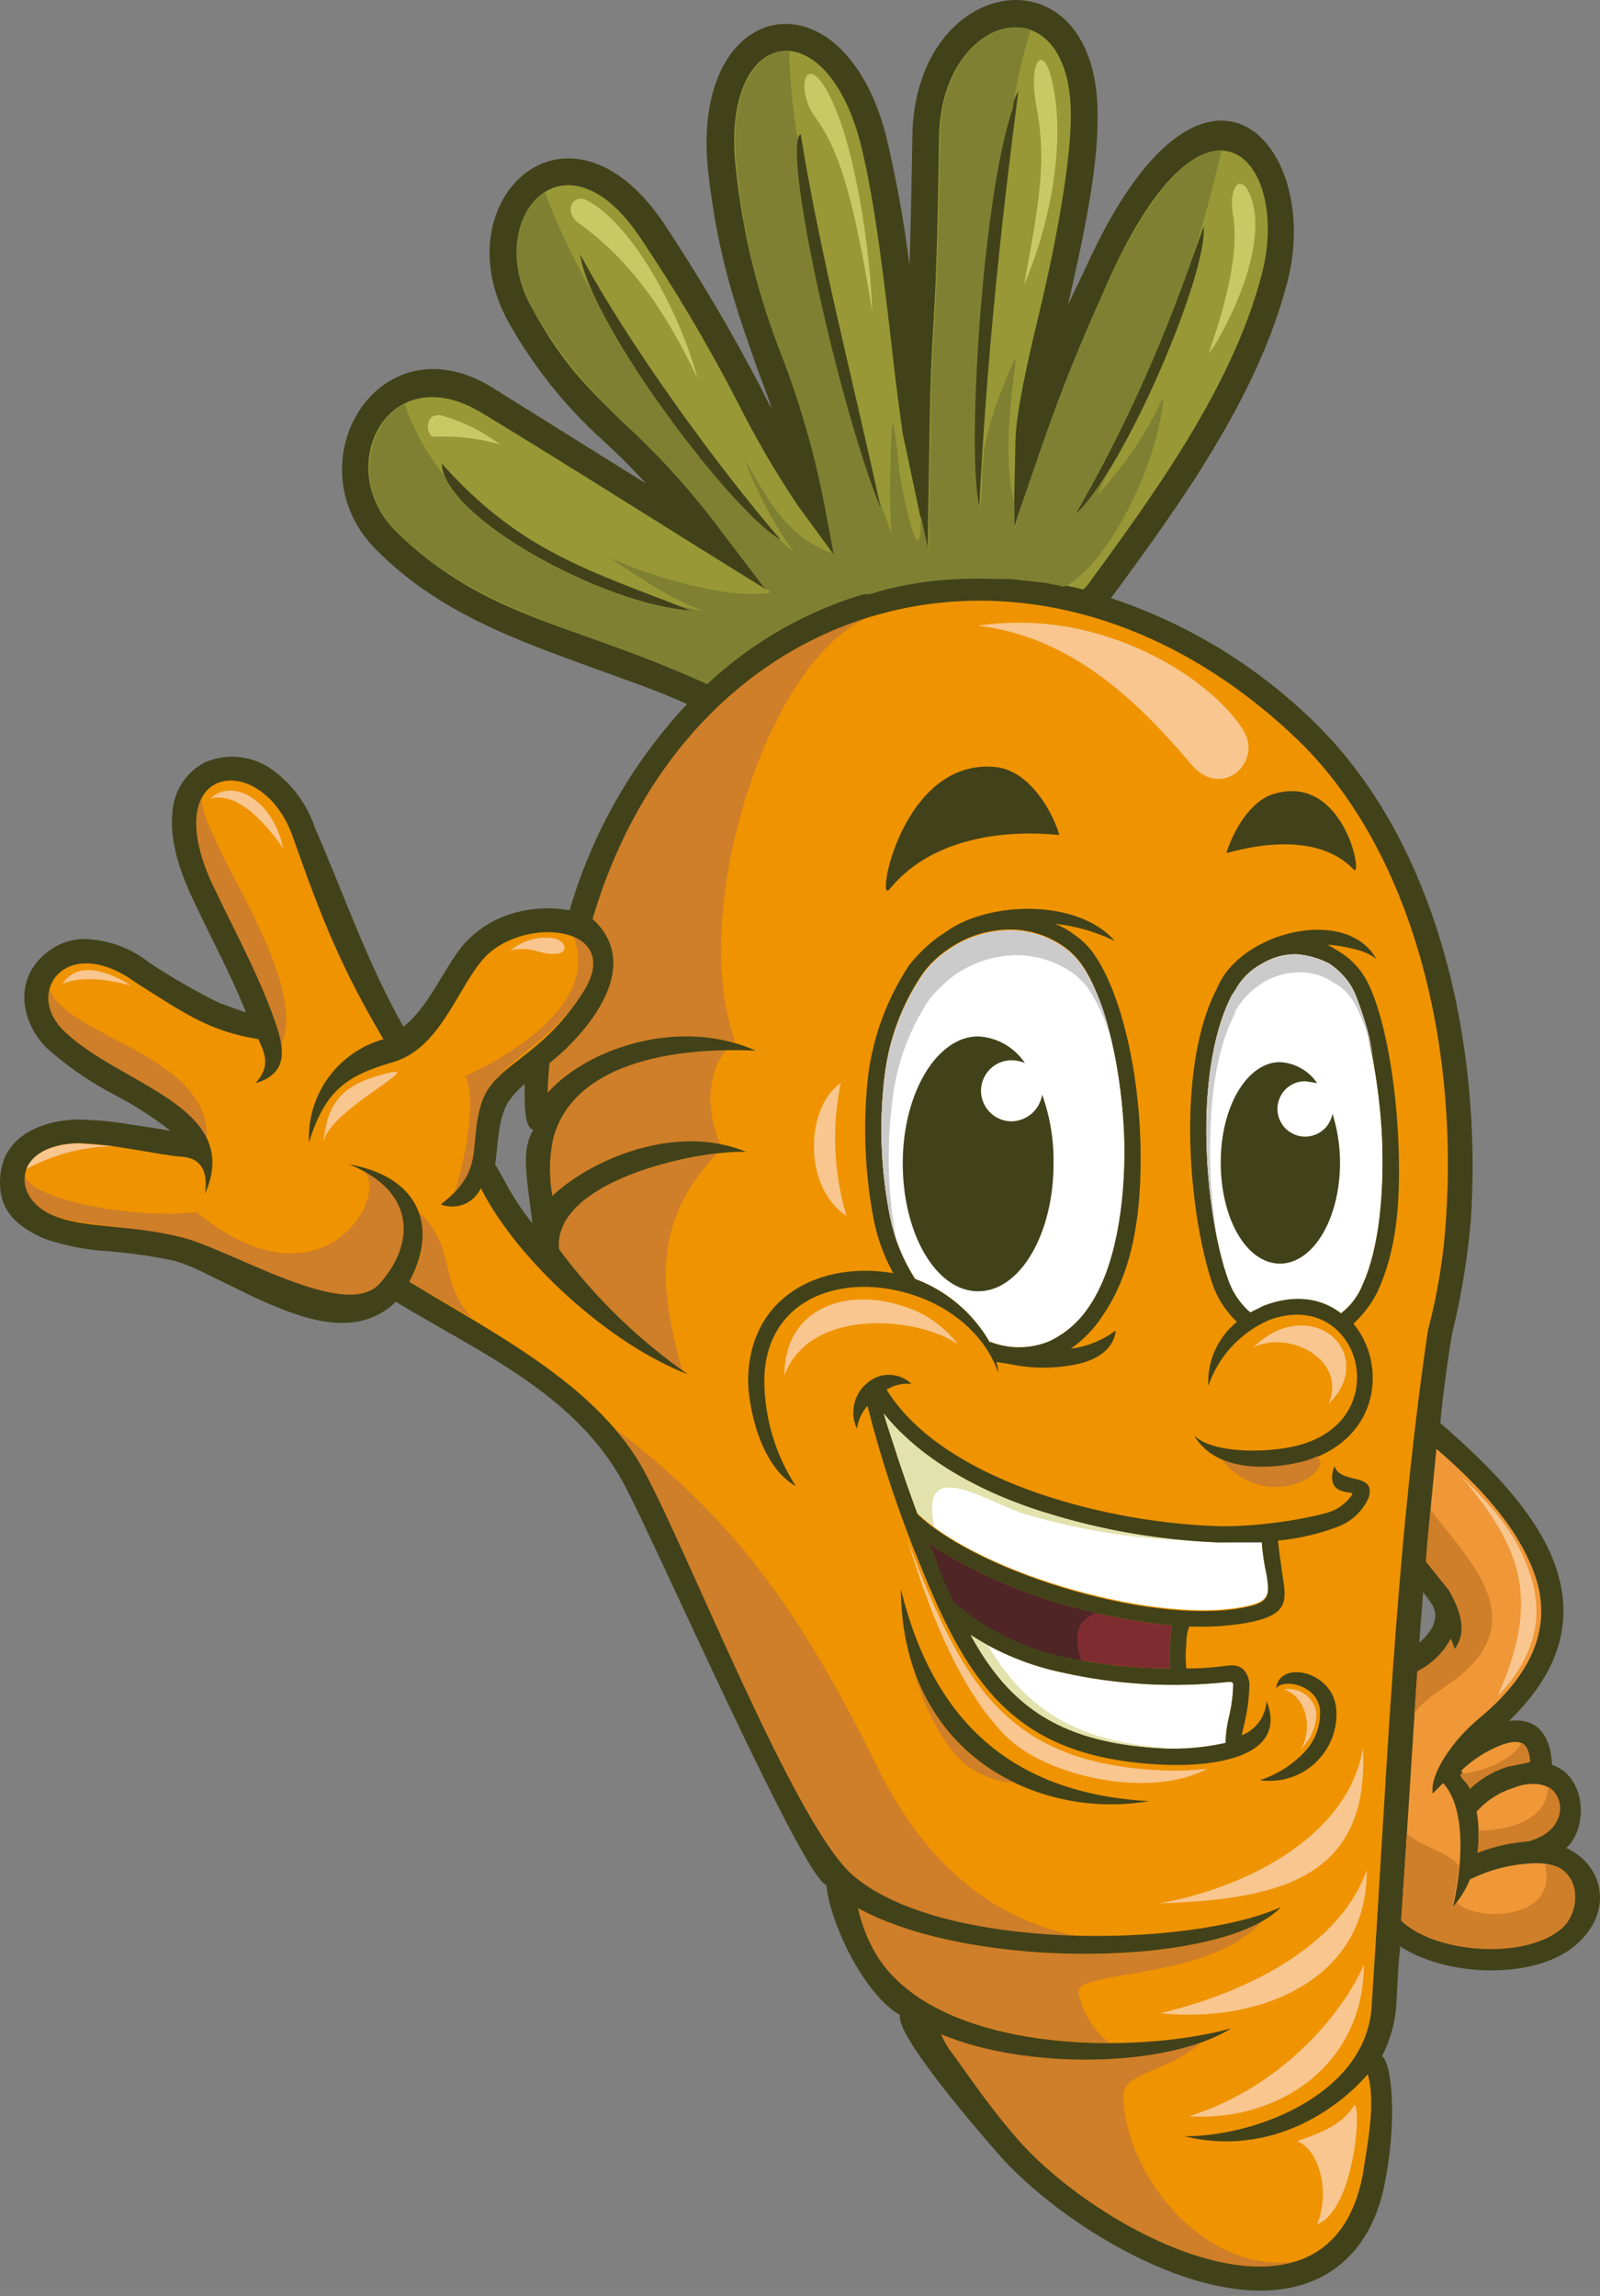 <svg width="23" height="33" viewBox="0 0 23 33" fill="none" xmlns="http://www.w3.org/2000/svg">
<rect x="0" y="0" width="23" height="33" fill="#808080" stroke="none"/>
<path fill-rule="evenodd" clip-rule="evenodd" d="M10.192 10.037C10.92 9.373 11.801 8.901 12.757 8.661C13.713 8.422 14.713 8.423 15.668 8.665L15.956 8.322C16.889 7.032 17.932 5.563 18.344 3.93C18.756 2.297 17.301 0.691 15.901 3.765C15.64 4.356 15.421 4.904 15.037 6.016L14.666 7.045L14.776 6.098C14.789 5.673 14.886 5.234 15.05 4.493C15.215 3.752 15.517 2.421 15.53 1.638C15.572 -0.379 13.431 -0.146 13.403 1.679C13.376 3.505 13.335 3.793 13.307 4.273C13.28 4.754 13.266 5.097 13.252 5.92L13.28 6.867L13.101 6.057C13.06 5.879 13.019 5.55 12.964 5.069C12.854 4.109 12.676 2.668 12.456 1.83C11.935 -0.105 10.206 0.389 10.412 2.393C10.52 3.334 10.751 4.257 11.098 5.138C11.317 5.728 11.551 6.14 11.702 6.922L11.784 7.375L11.509 6.963C11.199 6.559 10.919 6.132 10.672 5.687C10.242 4.849 9.76 4.038 9.231 3.258C8.133 1.638 6.789 3.148 7.502 4.438C7.843 5.039 8.273 5.586 8.779 6.057C9.282 6.497 9.738 6.989 10.137 7.526L10.686 8.171C9.327 7.32 8.326 6.62 6.953 5.797C5.581 4.973 4.607 6.716 5.512 7.608C6.418 8.5 7.392 8.939 8.477 9.323C8.984 9.502 9.684 9.804 10.192 10.037Z" fill="#989836"/>
<path fill-rule="evenodd" clip-rule="evenodd" d="M22.159 22.581C21.926 21.95 21.198 21.195 20.581 20.66C20.512 21.195 20.444 21.895 20.402 22.43C20.479 22.549 20.548 22.673 20.608 22.8C20.814 23.157 21.061 23.253 20.896 23.473C20.883 23.418 20.841 23.473 20.814 23.418C20.682 23.658 20.488 23.857 20.251 23.994C20.169 25.175 20.087 26.451 20.018 27.645C20.485 28.112 21.926 28.317 22.461 27.906C22.735 27.672 22.818 26.931 22.475 26.767C22.361 26.723 22.24 26.7 22.118 26.698C21.785 26.694 21.453 26.754 21.143 26.876C21.112 26.98 21.056 27.075 20.979 27.151C21.061 26.835 21.267 26.026 20.869 25.586C20.814 25.641 20.828 25.422 20.773 25.463C20.745 25.202 20.979 25.12 21.39 24.777C22.269 24.049 22.392 23.24 22.159 22.581Z" fill="#F09737"/>
<path fill-rule="evenodd" clip-rule="evenodd" d="M21.678 25.491C21.788 25.463 21.939 25.381 22.049 25.367C22.035 25.065 21.829 24.9 21.569 25.01C21.34 25.116 21.132 25.26 20.951 25.436L21.13 25.806C21.29 25.666 21.477 25.559 21.678 25.491Z" fill="#F09737"/>
<path fill-rule="evenodd" clip-rule="evenodd" d="M22.076 25.559C21.96 25.557 21.844 25.576 21.733 25.614C21.5 25.696 21.212 25.861 21.143 25.984C21.075 26.108 21.253 26.547 21.212 26.753C21.48 26.644 21.762 26.575 22.049 26.547C22.721 26.369 22.516 25.545 22.076 25.559Z" fill="#F09737"/>
<path fill-rule="evenodd" clip-rule="evenodd" d="M20.622 19.109C20.334 22.718 20.156 26.204 19.785 29.827C19.807 30.364 19.775 30.902 19.689 31.432C19.223 34.04 15.545 32.078 14.378 30.678C11.537 27.302 11.194 25.01 9.232 21.359C8.491 19.973 7.173 19.356 5.897 18.573C5.691 18.587 5.952 18.066 5.499 18.56C5.046 19.054 3.331 18.066 2.576 17.887C1.821 17.709 1.162 17.736 0.737 17.572C0.092 17.297 0.023 16.35 0.943 16.337C1.409 16.337 2.301 16.474 2.562 16.501C2.823 16.529 2.878 16.405 2.988 16.817C2.974 15.788 1.601 15.623 0.792 14.841C0.229 14.278 0.984 13.262 1.972 13.99C2.713 14.456 3.001 14.69 3.701 14.813C3.866 14.95 3.948 14.909 3.866 14.745C3.509 14.086 3.235 13.331 2.919 12.645C2.137 10.916 3.797 10.641 4.236 11.89C4.676 13.139 4.991 13.962 5.568 14.964C5.65 15.074 5.554 15.033 5.636 15.184C6.336 14.868 6.597 14.1 6.94 13.66C7.489 12.974 9.067 13.317 8.436 14.292C7.804 15.266 7.201 15.28 7.022 15.87C6.844 16.46 7.105 16.776 6.46 17.256C6.734 17.338 6.789 17.187 6.912 16.982C7.557 17.86 8.546 18.985 9.575 19.575C8.765 19.04 8.244 18.532 7.928 18.093C7.814 17.123 7.768 16.146 7.791 15.17C8.244 14.813 9.191 13.894 8.408 13.18C9.822 8.418 14.954 6.977 18.632 10.449C20.279 12 21.061 14.854 20.883 17.503C20.842 18.045 20.755 18.582 20.622 19.109Z" fill="#EF9300"/>
<path fill-rule="evenodd" clip-rule="evenodd" d="M12.95 22.841C13.417 24.749 14.556 25.778 16.518 25.888C14.913 26.162 12.964 25.215 12.95 22.841Z" fill="#42421A"/>
<path fill-rule="evenodd" clip-rule="evenodd" d="M12.086 15.568C11.955 16.201 11.983 16.857 12.168 17.476C11.537 17.064 11.578 15.911 12.086 15.568Z" fill="#F8C68E"/>
<path fill-rule="evenodd" clip-rule="evenodd" d="M12.786 12.782C13.623 11.753 15.229 12.014 15.229 12C15.105 11.602 14.776 11.081 14.323 11.026C12.964 10.875 12.58 13.029 12.786 12.782Z" fill="#42421A"/>
<path fill-rule="evenodd" clip-rule="evenodd" d="M18.166 18.765C18.632 18.587 19.016 18.669 19.277 18.875C19.419 18.765 19.528 18.618 19.593 18.45C19.826 17.928 19.895 17.146 19.867 16.391C19.84 15.636 19.648 14.566 19.428 14.182C19.348 14.05 19.241 13.938 19.112 13.852C18.964 13.774 18.8 13.727 18.632 13.715C18.458 13.714 18.287 13.761 18.138 13.852C17.975 13.94 17.842 14.074 17.754 14.237L17.699 14.319C17.466 14.772 17.356 15.431 17.342 16.089C17.328 16.968 17.466 17.873 17.671 18.422C17.734 18.592 17.838 18.743 17.973 18.862L18.166 18.765ZM19.456 19.026C19.936 19.603 19.84 20.659 18.797 20.989C18.399 21.112 17.52 21.222 17.164 20.632C17.466 20.92 18.344 20.879 18.728 20.755C20.073 20.344 19.524 18.505 18.248 18.971C18.043 19.059 17.86 19.189 17.708 19.352C17.557 19.515 17.442 19.708 17.369 19.918C17.361 19.743 17.394 19.569 17.465 19.409C17.537 19.25 17.645 19.109 17.781 18.999C17.638 18.864 17.526 18.701 17.452 18.518C17.246 17.956 17.095 17.009 17.109 16.103C17.122 15.403 17.232 14.703 17.493 14.209C17.822 13.386 19.359 13.015 19.785 13.784C19.712 13.727 19.628 13.685 19.538 13.66C19.39 13.617 19.238 13.59 19.085 13.578L19.222 13.66C19.394 13.758 19.537 13.9 19.634 14.072C19.867 14.484 20.059 15.417 20.101 16.391C20.142 17.366 20.059 17.983 19.812 18.546C19.724 18.727 19.603 18.89 19.456 19.026Z" fill="#42421A"/>
<path fill-rule="evenodd" clip-rule="evenodd" d="M14.35 19.727C14.144 19.15 13.622 18.752 13.046 18.588C12.058 18.299 11.001 18.684 10.987 19.836C10.988 20.377 11.145 20.906 11.44 21.36C10.919 21.072 10.754 20.193 10.754 19.836C10.768 18.629 11.797 18.121 12.84 18.299C12.701 18.047 12.604 17.773 12.552 17.49C12.426 16.811 12.403 16.117 12.483 15.431C12.559 14.872 12.76 14.337 13.073 13.867C13.193 13.717 13.331 13.583 13.485 13.469L13.608 13.386C14.226 12.947 15.502 12.92 16.024 13.524C15.752 13.392 15.459 13.309 15.159 13.277C15.258 13.313 15.35 13.364 15.434 13.428C15.554 13.507 15.656 13.609 15.736 13.729C16.106 14.265 16.367 15.349 16.394 16.433C16.422 17.517 16.257 18.327 15.845 18.917C15.727 19.101 15.573 19.26 15.393 19.384C15.627 19.355 15.849 19.265 16.038 19.123C16.01 19.411 15.736 19.562 15.434 19.617C15.125 19.675 14.807 19.671 14.5 19.603L14.322 19.576C14.339 19.624 14.348 19.675 14.35 19.727ZM13.155 18.382C13.607 18.55 13.985 18.87 14.226 19.288H14.24C14.514 19.393 14.819 19.388 15.091 19.274C15.319 19.163 15.514 18.992 15.653 18.78C16.024 18.231 16.175 17.325 16.161 16.419C16.147 15.514 15.9 14.347 15.543 13.853C15.475 13.758 15.392 13.674 15.296 13.606C15.06 13.439 14.776 13.352 14.487 13.359C14.176 13.366 13.875 13.467 13.622 13.647C13.484 13.74 13.363 13.856 13.265 13.99C12.966 14.428 12.778 14.932 12.716 15.459C12.636 16.117 12.66 16.784 12.785 17.435C12.845 17.772 12.971 18.093 13.155 18.382Z" fill="#42421A"/>
<path fill-rule="evenodd" clip-rule="evenodd" d="M19.455 12.494C18.838 11.849 17.63 12.274 17.63 12.261C17.726 11.945 17.973 11.506 18.316 11.41C19.332 11.108 19.606 12.659 19.455 12.494Z" fill="#42421A"/>
<path fill-rule="evenodd" clip-rule="evenodd" d="M16.162 16.433C16.135 15.403 15.901 14.36 15.544 13.866C15.476 13.771 15.393 13.687 15.297 13.619C15.061 13.452 14.777 13.365 14.488 13.372C14.177 13.38 13.876 13.48 13.623 13.66C13.485 13.753 13.364 13.869 13.266 14.004C12.967 14.441 12.779 14.945 12.717 15.472C12.637 16.13 12.661 16.797 12.786 17.448C12.848 17.78 12.974 18.097 13.157 18.381C13.608 18.55 13.986 18.87 14.227 19.287H14.241C14.515 19.393 14.82 19.388 15.092 19.273C15.32 19.162 15.515 18.992 15.654 18.779C16.025 18.244 16.176 17.338 16.162 16.433Z" fill="white"/>
<path fill-rule="evenodd" clip-rule="evenodd" d="M17.699 14.333C17.465 14.786 17.355 15.444 17.342 16.103C17.328 16.982 17.465 17.887 17.671 18.436C17.736 18.601 17.839 18.747 17.973 18.862L18.165 18.766C18.632 18.587 19.016 18.67 19.277 18.875C19.419 18.765 19.528 18.618 19.592 18.45C19.826 17.928 19.894 17.146 19.867 16.392C19.84 15.637 19.647 14.566 19.428 14.182C19.348 14.05 19.24 13.938 19.112 13.853C18.963 13.774 18.8 13.727 18.632 13.715C18.457 13.714 18.286 13.762 18.138 13.853C17.975 13.94 17.841 14.074 17.753 14.237L17.699 14.319V14.333Z" fill="white"/>
<path fill-rule="evenodd" clip-rule="evenodd" d="M17.506 22.169C16.716 22.137 15.932 22.008 15.173 21.785C14.171 21.497 13.252 21.003 12.703 20.316C12.813 20.673 12.978 21.195 13.184 21.744C13.636 22.183 14.515 22.595 15.448 22.855C16.381 23.116 17.328 23.226 17.959 23.075C18.261 23.006 18.247 22.883 18.206 22.622C18.172 22.468 18.149 22.312 18.138 22.155L17.506 22.169Z" fill="white"/>
<path fill-rule="evenodd" clip-rule="evenodd" d="M17.672 24.173C16.865 24.262 16.048 24.215 15.256 24.036C14.793 23.938 14.351 23.756 13.953 23.5C14.515 24.53 15.256 25.079 16.821 25.134C17.088 25.137 17.355 25.109 17.617 25.051C17.621 24.917 17.639 24.784 17.672 24.653C17.706 24.509 17.724 24.362 17.727 24.214C17.727 24.187 17.713 24.173 17.672 24.173Z" fill="white"/>
<path fill-rule="evenodd" clip-rule="evenodd" d="M15.311 23.816C15.806 23.928 16.313 23.984 16.821 23.981C16.807 23.858 16.807 23.733 16.821 23.61C16.822 23.527 16.831 23.445 16.848 23.363C16.351 23.316 15.86 23.224 15.38 23.089C14.659 22.895 13.974 22.589 13.349 22.183L13.445 22.403C13.521 22.613 13.608 22.819 13.705 23.02C14.162 23.421 14.716 23.695 15.311 23.816Z" fill="#7F2C30"/>
<path fill-rule="evenodd" clip-rule="evenodd" d="M14.061 14.896C14.195 14.903 14.326 14.941 14.443 15.008C14.56 15.075 14.659 15.168 14.734 15.28C14.673 15.253 14.608 15.239 14.541 15.239C14.425 15.239 14.313 15.285 14.231 15.367C14.149 15.45 14.102 15.561 14.102 15.678C14.102 15.794 14.149 15.906 14.231 15.988C14.313 16.071 14.425 16.117 14.541 16.117C14.648 16.115 14.751 16.075 14.831 16.005C14.912 15.935 14.964 15.838 14.981 15.733C15.094 16.049 15.15 16.384 15.145 16.721C15.145 17.736 14.665 18.56 14.061 18.56C13.457 18.56 12.977 17.736 12.977 16.721C12.977 15.705 13.471 14.896 14.061 14.896Z" fill="#42421A"/>
<path fill-rule="evenodd" clip-rule="evenodd" d="M18.399 15.266C18.505 15.271 18.609 15.301 18.702 15.354C18.795 15.406 18.874 15.48 18.934 15.568L18.769 15.541C18.693 15.539 18.618 15.559 18.553 15.599C18.488 15.639 18.436 15.697 18.403 15.765C18.37 15.834 18.357 15.91 18.366 15.986C18.375 16.061 18.406 16.133 18.454 16.192C18.503 16.25 18.567 16.294 18.639 16.317C18.712 16.341 18.789 16.343 18.863 16.323C18.936 16.304 19.003 16.264 19.055 16.208C19.106 16.152 19.14 16.082 19.154 16.007C19.226 16.233 19.262 16.47 19.263 16.707C19.263 17.517 18.879 18.162 18.399 18.162C17.918 18.162 17.548 17.517 17.548 16.707C17.548 15.897 17.932 15.266 18.399 15.266Z" fill="#42421A"/>
<path fill-rule="evenodd" clip-rule="evenodd" d="M7.942 17.187C8.422 16.735 9.41 16.268 10.357 16.446C10.178 16.076 10.124 15.472 10.439 15.088C9.355 15.115 8.23 15.403 7.955 16.35C7.895 16.626 7.89 16.91 7.942 17.187Z" fill="#CF7E29"/>
<path fill-rule="evenodd" clip-rule="evenodd" d="M7.873 15.705C8.408 15.101 9.533 14.717 10.535 14.978L10.562 14.951C9.904 13.153 10.988 9.543 12.456 8.885C10.686 9.447 9.19 10.93 8.518 13.208C9.3 13.921 8.353 14.923 7.9 15.28C7.886 15.431 7.873 15.568 7.873 15.705Z" fill="#CF7E29"/>
<path fill-rule="evenodd" clip-rule="evenodd" d="M10.302 16.584C9.396 16.68 7.955 17.133 8.037 17.956C8.535 18.624 9.132 19.212 9.807 19.699C9.492 18.546 9.355 17.586 10.302 16.584Z" fill="#CF7E29"/>
<path fill-rule="evenodd" clip-rule="evenodd" d="M12.621 25.421C11.468 23.061 10.48 21.785 8.861 20.55C9.014 20.745 9.151 20.951 9.273 21.167C9.931 22.402 11.427 26.217 12.251 26.945C13.074 27.672 14.199 27.782 15.462 27.823C14.172 27.562 13.252 26.684 12.621 25.421Z" fill="#CF7E29"/>
<path fill-rule="evenodd" clip-rule="evenodd" d="M15.489 28.084C14.336 28.07 13.129 27.864 12.332 27.425C12.386 27.667 12.479 27.899 12.607 28.111C13.197 29.045 14.624 29.36 15.942 29.36C15.718 29.18 15.562 28.928 15.503 28.647C15.42 28.304 17.369 28.482 18.138 27.617C17.589 27.933 16.573 28.098 15.489 28.084Z" fill="#CF7E29"/>
<path fill-rule="evenodd" clip-rule="evenodd" d="M16.272 29.566C15.339 29.662 14.268 29.552 13.527 29.237C13.576 29.351 13.641 29.457 13.72 29.552C13.98 29.923 14.296 30.362 14.57 30.678C15.421 31.693 17.411 32.887 18.633 32.503C17.246 32.695 16.148 31.172 16.148 30.115C16.148 29.786 16.821 29.772 17.274 29.347C16.95 29.461 16.614 29.535 16.272 29.566Z" fill="#CF7E29"/>
<path fill-rule="evenodd" clip-rule="evenodd" d="M0.352 16.872C0.311 17.091 0.462 17.352 0.777 17.476C1.093 17.599 1.903 17.627 2.589 17.778C3.275 17.929 4.867 19.219 5.512 18.519C5.699 18.318 5.832 18.072 5.896 17.805C5.951 17.229 5.663 16.954 5.237 16.845C5.594 17.188 4.634 18.903 2.822 17.421C2.026 17.531 0.393 17.256 0.352 16.872Z" fill="#CF7E29"/>
<path fill-rule="evenodd" clip-rule="evenodd" d="M2.904 11.465C2.781 11.698 2.781 12.11 3.042 12.686C3.302 13.262 3.755 14.072 3.989 14.786C4.002 14.854 4.03 14.937 4.043 15.019C4.318 14.415 3.742 13.331 3.302 12.494C3.069 12.027 2.877 11.643 2.904 11.465Z" fill="#CF7E29"/>
<path fill-rule="evenodd" clip-rule="evenodd" d="M0.71 14.223C0.69 14.331 0.698 14.442 0.734 14.546C0.771 14.649 0.833 14.741 0.916 14.813C1.506 15.403 2.658 15.719 2.974 16.364C3.015 15.17 0.984 14.909 0.71 14.223Z" fill="#CF7E29"/>
<path fill-rule="evenodd" clip-rule="evenodd" d="M6.02 17.421C6.071 17.588 6.085 17.764 6.061 17.937C6.038 18.11 5.977 18.276 5.883 18.423L6.789 18.944C6.281 18.409 6.583 17.956 6.02 17.421Z" fill="#CF7E29"/>
<path fill-rule="evenodd" clip-rule="evenodd" d="M6.693 15.459C6.871 15.925 6.638 16.803 6.528 17.174C6.994 16.845 6.72 16.502 6.912 15.884C7.104 15.266 7.845 15.088 8.381 14.264C8.655 13.839 8.518 13.578 8.243 13.455C8.71 14.608 6.706 15.459 6.693 15.459Z" fill="#CF7E29"/>
<path fill-rule="evenodd" clip-rule="evenodd" d="M8.518 13.208C9.931 8.446 14.927 7.114 18.605 10.586C20.251 12.137 20.965 14.868 20.787 17.517C20.753 18.059 20.666 18.597 20.526 19.122C20.046 22.402 19.936 25.573 19.716 28.852C19.634 30.074 18.097 30.705 17.026 30.705C18.275 31.007 19.236 30.307 19.661 29.813C19.785 30.225 19.648 30.856 19.593 31.24C19.112 33.848 15.736 32.078 14.57 30.678C14.295 30.362 13.98 29.923 13.719 29.552C13.64 29.457 13.576 29.351 13.527 29.237C14.721 29.745 16.766 29.731 17.699 29.154C16.299 29.539 13.486 29.511 12.607 28.111C12.479 27.899 12.386 27.667 12.333 27.425C14.007 28.345 17.603 28.262 18.412 27.412C17.095 28.002 13.513 28.056 12.251 26.945C11.427 26.218 9.931 22.402 9.273 21.167C8.614 19.932 7.173 19.205 5.883 18.423C6.281 17.695 6.089 16.927 5.018 16.735C6.006 17.133 5.951 17.901 5.457 18.45C4.963 18.999 3.33 17.956 2.589 17.778C1.848 17.599 1.203 17.654 0.778 17.476C0.133 17.215 0.201 16.446 1.121 16.433C1.587 16.433 2.342 16.611 2.603 16.625C2.864 16.639 3.001 16.803 2.946 17.16C3.509 15.898 1.711 15.595 0.915 14.813C0.338 14.251 0.97 13.4 1.958 14.127C2.699 14.594 3.001 14.813 3.714 14.937C3.824 15.17 3.879 15.335 3.673 15.568C4.154 15.431 4.071 15.06 3.989 14.786C3.756 14.072 3.358 13.359 3.042 12.686C2.26 10.957 3.769 10.779 4.209 12.027C4.648 13.276 4.922 13.935 5.512 14.937C5.193 15.026 4.913 15.222 4.718 15.491C4.524 15.76 4.426 16.087 4.442 16.419C4.675 15.664 4.991 15.458 5.65 15.266C6.308 15.074 6.555 14.264 6.912 13.825C7.447 13.139 9.012 13.276 8.38 14.264C7.749 15.252 7.09 15.28 6.912 15.884C6.734 16.488 6.981 16.817 6.336 17.311C6.443 17.353 6.563 17.352 6.67 17.309C6.777 17.265 6.864 17.183 6.912 17.078C7.447 18.134 8.778 19.328 9.89 19.754C9.179 19.259 8.554 18.651 8.037 17.956C7.941 16.982 9.986 16.529 10.727 16.556C9.698 16.131 8.477 16.68 7.941 17.188C7.89 16.91 7.895 16.626 7.955 16.35C8.257 15.28 9.671 15.047 10.864 15.101C9.794 14.621 8.463 15.047 7.873 15.705C7.873 15.568 7.886 15.431 7.9 15.28C8.353 14.923 9.3 13.921 8.518 13.208ZM10.165 9.832C10.826 9.213 11.626 8.761 12.498 8.514C13.501 8.233 14.561 8.219 15.572 8.473L15.627 8.418C16.56 7.142 17.712 5.577 18.138 3.944C18.563 2.311 17.356 0.911 15.956 3.985C15.695 4.576 15.366 5.289 14.982 6.401L14.57 7.608L14.597 6.332C14.611 5.907 14.762 5.234 14.94 4.493C15.119 3.752 15.38 2.49 15.393 1.721C15.434 -0.296 13.527 0.143 13.499 1.968C13.472 3.793 13.444 4.205 13.417 4.672C13.39 5.138 13.376 5.371 13.362 6.195L13.335 7.924L12.978 6.236C12.95 6.044 12.896 5.66 12.841 5.179C12.731 4.219 12.58 2.86 12.36 2.023C11.839 0.088 10.357 0.417 10.576 2.407C10.672 3.344 10.899 4.263 11.249 5.138C11.494 5.78 11.687 6.441 11.825 7.114L11.99 7.979L11.468 7.265C11.149 6.79 10.861 6.295 10.604 5.783C10.18 4.96 9.708 4.163 9.19 3.395C8.092 1.776 6.926 3.162 7.653 4.438C8.079 5.221 8.463 5.591 8.943 6.058C9.469 6.536 9.947 7.065 10.37 7.636L11.015 8.473C9.657 7.636 8.284 6.758 6.926 5.934C5.567 5.111 4.771 6.73 5.691 7.636C6.61 8.542 7.571 8.844 8.655 9.228C9.149 9.406 9.657 9.598 10.165 9.832ZM15.97 8.597C16.93 7.293 18.083 5.715 18.509 4.04C19.016 2.078 17.301 0.115 15.613 3.834L15.352 4.383C15.558 3.478 15.777 2.49 15.777 1.721C15.832 -0.79 13.143 -0.42 13.115 1.968C13.101 2.846 13.088 3.409 13.074 3.807C12.994 3.174 12.88 2.547 12.731 1.927C12.1 -0.461 9.918 -0.036 10.178 2.448C10.316 3.711 10.604 4.493 10.878 5.275C10.947 5.468 11.029 5.673 11.098 5.879C11.042 5.786 10.992 5.69 10.947 5.591C10.515 4.761 10.038 3.955 9.52 3.176C8.133 1.172 6.349 2.901 7.31 4.63C7.667 5.268 8.126 5.843 8.669 6.332C8.885 6.528 9.091 6.734 9.286 6.95L7.132 5.605C5.457 4.507 4.167 6.675 5.416 7.91C6.308 8.802 7.392 9.187 8.518 9.598C8.971 9.763 9.423 9.914 9.876 10.12C9.088 10.961 8.51 11.977 8.188 13.084C7.876 13.027 7.553 13.056 7.255 13.166C7.015 13.258 6.803 13.409 6.638 13.606C6.349 13.976 6.171 14.457 5.8 14.758C5.279 13.839 4.95 12.864 4.524 11.89C4.408 11.544 4.181 11.245 3.879 11.039C3.743 10.949 3.586 10.895 3.423 10.88C3.26 10.866 3.096 10.892 2.946 10.957C2.811 11.027 2.697 11.13 2.615 11.258C2.533 11.386 2.486 11.533 2.479 11.684C2.438 12.069 2.575 12.48 2.726 12.823C2.987 13.4 3.303 13.962 3.536 14.553L3.152 14.415C2.806 14.245 2.471 14.052 2.15 13.839C1.873 13.617 1.53 13.497 1.176 13.496C1.026 13.505 0.882 13.552 0.755 13.631C0.628 13.71 0.523 13.819 0.448 13.949C0.242 14.319 0.38 14.772 0.668 15.06C0.948 15.31 1.257 15.527 1.587 15.705C1.893 15.86 2.182 16.044 2.452 16.254L2.301 16.227L1.766 16.145C1.548 16.112 1.328 16.094 1.107 16.09C0.627 16.103 0.078 16.309 0.009 16.858C-0.06 17.407 0.27 17.64 0.64 17.805C0.933 17.905 1.238 17.965 1.546 17.983C1.869 18.009 2.19 18.055 2.507 18.121C2.668 18.17 2.824 18.235 2.973 18.313L3.618 18.628C4.126 18.862 4.812 19.164 5.361 18.93C5.484 18.878 5.595 18.804 5.691 18.711C6.885 19.438 8.271 20.028 8.971 21.332C9.451 22.238 11.537 26.986 11.88 27.096C11.935 27.659 12.429 28.674 12.937 28.962C12.868 29.264 14.144 30.719 14.309 30.911C15.215 31.982 17.575 33.464 19.003 32.723C19.552 32.434 19.826 31.885 19.922 31.295C20.073 30.486 20.018 29.676 19.867 29.552C19.988 29.318 20.058 29.061 20.073 28.798C20.087 28.523 20.1 28.249 20.128 27.974C20.787 28.413 22.022 28.454 22.612 27.988C23.202 27.521 23.078 26.821 22.516 26.561C22.845 26.259 22.79 25.518 22.31 25.367C22.296 24.969 22.118 24.68 21.692 24.735C22.488 23.967 22.612 23.212 22.351 22.485C22.09 21.757 21.418 21.071 20.704 20.454C20.745 20.028 20.8 19.616 20.869 19.191C21.003 18.65 21.094 18.099 21.143 17.544C21.308 15.074 20.704 12.096 18.838 10.326C18.023 9.543 17.043 8.952 15.97 8.597ZM20.142 27.604C20.622 28.07 21.884 28.166 22.42 27.741C22.708 27.521 22.735 27 22.392 26.835C22.292 26.796 22.184 26.777 22.077 26.78C21.748 26.787 21.424 26.867 21.13 27.014C21.071 27.159 20.987 27.294 20.883 27.412C20.965 27.096 21.143 26.067 20.745 25.628L20.595 25.778C20.553 25.504 20.869 25.024 21.267 24.694C22.145 23.967 22.296 23.253 22.049 22.595C21.802 21.936 21.281 21.373 20.649 20.824C20.595 21.373 20.54 21.908 20.498 22.444L20.828 22.855C21.034 23.212 21.075 23.487 20.91 23.706C20.896 23.651 20.869 23.596 20.855 23.555C20.747 23.756 20.579 23.919 20.375 24.022C20.293 25.216 20.224 26.41 20.142 27.604ZM21.006 25.449C21.165 25.296 21.351 25.175 21.555 25.092C21.83 24.983 21.981 25.024 21.994 25.326L21.665 25.394C21.465 25.457 21.282 25.566 21.13 25.71L21.006 25.449ZM21.226 26.039C21.369 25.878 21.554 25.759 21.761 25.696C21.852 25.658 21.95 25.639 22.049 25.641C22.502 25.628 22.626 26.286 21.967 26.465C21.718 26.484 21.473 26.539 21.239 26.629C21.251 26.547 21.256 26.465 21.253 26.382C21.258 26.267 21.248 26.152 21.226 26.039ZM20.402 23.61C20.581 23.459 20.718 23.24 20.567 23.034L20.457 22.883C20.444 23.13 20.416 23.377 20.402 23.61ZM7.543 15.582C7.447 15.659 7.363 15.752 7.296 15.856C7.159 16.09 7.159 16.46 7.118 16.735L7.228 16.927C7.348 17.159 7.491 17.38 7.653 17.585C7.585 16.968 7.475 16.543 7.667 16.241C7.585 16.213 7.53 16.103 7.543 15.582Z" fill="#42421A"/>
<path fill-rule="evenodd" clip-rule="evenodd" d="M12.909 18.752C12.127 18.519 11.29 18.821 11.276 19.74V19.767C11.661 18.752 13.266 18.944 13.774 19.328C13.56 19.043 13.255 18.84 12.909 18.752Z" fill="#F8C68E"/>
<path fill-rule="evenodd" clip-rule="evenodd" d="M18.398 19.109C18.254 19.168 18.123 19.257 18.014 19.369C18.508 19.109 19.373 19.534 19.098 20.179C19.702 19.589 19.14 18.834 18.398 19.109Z" fill="#F8C68E"/>
<path fill-rule="evenodd" clip-rule="evenodd" d="M18.796 20.989C18.508 21.071 17.973 21.154 17.561 20.975C18.179 21.758 19.194 21.181 18.933 20.934L18.796 20.989Z" fill="#CF7E29"/>
<path fill-rule="evenodd" clip-rule="evenodd" d="M14.598 25.628C14.23 25.461 13.904 25.214 13.643 24.905C13.382 24.597 13.192 24.234 13.088 23.844C13.226 24.434 13.582 25.23 14.035 25.463C14.207 25.561 14.4 25.617 14.598 25.628Z" fill="#CF7E29"/>
<path fill-rule="evenodd" clip-rule="evenodd" d="M18.454 24.282C18.742 24.365 18.893 24.79 18.701 25.147L18.742 25.092C18.862 24.961 18.925 24.789 18.921 24.612C18.912 24.559 18.894 24.509 18.866 24.464C18.837 24.418 18.801 24.379 18.757 24.349C18.713 24.318 18.664 24.296 18.612 24.285C18.56 24.273 18.506 24.273 18.454 24.282Z" fill="#F8C68E"/>
<path fill-rule="evenodd" clip-rule="evenodd" d="M20.498 22.444L20.827 22.856C21.033 23.212 21.074 23.487 20.909 23.706C20.896 23.652 20.868 23.597 20.855 23.556C20.746 23.757 20.578 23.92 20.374 24.022L20.333 24.626C20.429 24.475 20.58 24.379 20.813 24.214C22.131 23.322 21.074 22.389 20.566 21.703C20.539 21.95 20.511 22.197 20.498 22.444Z" fill="#CF7E29"/>
<path fill-rule="evenodd" clip-rule="evenodd" d="M20.951 26.794C20.8 26.616 20.444 26.547 20.224 26.355L20.142 27.604C20.622 28.07 21.884 28.166 22.42 27.741C22.708 27.521 22.735 27 22.392 26.835L22.214 26.794V26.822C22.392 27.645 21.13 27.604 20.951 27.343H20.938L20.869 27.425C20.896 27.302 20.938 27.096 20.965 26.863C20.969 26.851 20.97 26.839 20.968 26.827C20.965 26.814 20.959 26.803 20.951 26.794Z" fill="#CF7E29"/>
<path fill-rule="evenodd" clip-rule="evenodd" d="M21.253 26.382C21.256 26.465 21.251 26.547 21.24 26.629C21.473 26.539 21.718 26.484 21.967 26.465C22.516 26.327 22.516 25.833 22.255 25.682C22.228 26.19 21.665 26.3 21.253 26.314V26.382Z" fill="#CF7E29"/>
<path fill-rule="evenodd" clip-rule="evenodd" d="M21.665 25.394L21.994 25.326C21.981 25.161 21.939 25.078 21.871 25.051C21.72 25.353 21.157 25.49 21.034 25.49C20.91 25.49 21.102 25.627 21.13 25.71C21.282 25.565 21.465 25.457 21.665 25.394Z" fill="#CF7E29"/>
<path fill-rule="evenodd" clip-rule="evenodd" d="M14.062 8.994C15.311 9.145 16.244 9.941 17.122 10.984C17.561 11.506 18.152 10.957 17.877 10.504C17.438 9.777 15.86 8.72 14.062 8.994Z" fill="#F8C68E"/>
<path fill-rule="evenodd" clip-rule="evenodd" d="M15.572 23.953C15.448 23.61 15.421 23.308 15.75 23.185L15.38 23.089C14.659 22.895 13.974 22.589 13.349 22.183L13.445 22.403C13.527 22.622 13.609 22.952 13.705 23.144C14.117 23.542 15.009 23.816 15.572 23.953Z" fill="#4F2526"/>
<path fill-rule="evenodd" clip-rule="evenodd" d="M19.209 24.557C19.221 24.701 19.2 24.846 19.148 24.981C19.096 25.116 19.014 25.238 18.908 25.337C18.803 25.436 18.676 25.51 18.538 25.553C18.4 25.596 18.254 25.608 18.111 25.586C18.37 25.503 18.603 25.352 18.783 25.147C18.916 24.991 18.985 24.79 18.975 24.585C18.948 24.214 18.44 24.118 18.344 24.269C18.385 23.857 19.154 24.008 19.209 24.557ZM13.706 23.02C14.162 23.421 14.716 23.695 15.311 23.816C15.806 23.928 16.313 23.983 16.821 23.981C16.807 23.858 16.807 23.733 16.821 23.61C16.822 23.527 16.831 23.445 16.848 23.363C16.352 23.316 15.86 23.224 15.38 23.089C14.659 22.895 13.974 22.589 13.349 22.183L13.445 22.402C13.521 22.613 13.608 22.819 13.706 23.02ZM13.184 21.744C12.978 21.195 12.813 20.673 12.704 20.317C13.253 21.003 14.172 21.497 15.174 21.785C15.933 22.009 16.716 22.138 17.507 22.169H18.138C18.149 22.326 18.172 22.482 18.207 22.636C18.248 22.897 18.262 23.02 17.96 23.089C17.328 23.24 16.368 23.13 15.448 22.869C14.529 22.608 13.637 22.197 13.184 21.758V21.744ZM18.372 22.142C18.672 22.115 18.968 22.046 19.25 21.936C19.44 21.86 19.593 21.712 19.675 21.524C19.785 21.154 19.277 21.346 19.181 21.071C19.03 21.511 19.456 21.428 19.442 21.469C19.428 21.511 19.318 21.648 19.154 21.716C18.989 21.785 18.207 21.95 17.507 21.936C16.74 21.908 15.979 21.783 15.242 21.565C14.186 21.25 13.211 20.728 12.745 19.974C12.851 19.906 12.977 19.877 13.102 19.891C13.02 19.812 12.912 19.765 12.798 19.761C12.684 19.755 12.573 19.792 12.484 19.864C12.384 19.94 12.312 20.048 12.282 20.171C12.252 20.293 12.265 20.422 12.319 20.536C12.335 20.413 12.387 20.299 12.47 20.207C12.667 20.983 12.919 21.745 13.225 22.485C13.953 24.296 14.652 25.298 16.807 25.367C17.26 25.381 18.55 25.326 18.207 24.447C18.201 24.555 18.164 24.659 18.101 24.747C18.038 24.834 17.951 24.902 17.85 24.941C17.864 24.859 17.891 24.777 17.905 24.694C17.941 24.527 17.959 24.357 17.96 24.187C17.932 24.022 17.85 23.912 17.644 23.94C17.438 23.967 17.287 23.981 17.054 23.981C17.04 23.862 17.04 23.742 17.054 23.624C17.051 23.54 17.065 23.456 17.095 23.377C17.403 23.391 17.712 23.368 18.015 23.308C18.536 23.185 18.495 22.993 18.426 22.581C18.413 22.457 18.385 22.306 18.372 22.142ZM17.617 25.051C17.355 25.109 17.088 25.137 16.821 25.134C15.256 25.079 14.515 24.53 13.953 23.5C14.351 23.756 14.793 23.938 15.256 24.036C16.048 24.215 16.864 24.262 17.672 24.173C17.713 24.173 17.727 24.187 17.727 24.214C17.724 24.362 17.705 24.509 17.672 24.653C17.639 24.784 17.62 24.917 17.617 25.051Z" fill="#42421A"/>
<path fill-rule="evenodd" clip-rule="evenodd" d="M7.928 13.482C7.822 13.471 7.716 13.48 7.614 13.511C7.513 13.542 7.419 13.593 7.337 13.661C7.45 13.633 7.568 13.633 7.68 13.661C8.257 13.839 8.175 13.496 7.928 13.482Z" fill="#F8C68E"/>
<path fill-rule="evenodd" clip-rule="evenodd" d="M5.443 15.458C4.881 15.623 4.702 15.884 4.647 16.433C4.689 15.952 6.335 15.198 5.443 15.458Z" fill="#F8C68E"/>
<path fill-rule="evenodd" clip-rule="evenodd" d="M20.993 21.209C21.885 22.252 22.145 22.993 21.528 24.379C22.118 23.761 22.187 23.157 21.981 22.581C21.775 22.005 21.446 21.648 20.993 21.209Z" fill="#F8C68E"/>
<path fill-rule="evenodd" clip-rule="evenodd" d="M0.379 16.803C0.763 16.595 1.192 16.482 1.628 16.474L1.12 16.433C0.695 16.446 0.448 16.611 0.379 16.803Z" fill="#F8C68E"/>
<path fill-rule="evenodd" clip-rule="evenodd" d="M3.028 11.479C3.426 11.369 3.838 11.863 4.071 12.192C3.92 11.479 3.33 11.177 3.028 11.479Z" fill="#F8C68E"/>
<path fill-rule="evenodd" clip-rule="evenodd" d="M1.889 14.168C1.382 13.852 1.052 13.894 0.901 14.141C1.176 14.017 1.601 14.086 1.889 14.168Z" fill="#F8C68E"/>
<path fill-rule="evenodd" clip-rule="evenodd" d="M19.469 30.252C19.319 30.527 18.975 30.664 18.646 30.774C18.962 30.897 19.126 31.501 18.934 31.968C19.456 31.776 19.579 30.307 19.469 30.252Z" fill="#F8C68E"/>
<path fill-rule="evenodd" clip-rule="evenodd" d="M16.656 27.357C18.44 27.302 19.689 26.972 19.593 25.12C19.373 26.451 17.795 27.164 16.656 27.357Z" fill="#F8C68E"/>
<path fill-rule="evenodd" clip-rule="evenodd" d="M19.647 26.877C19.277 27.933 18.001 28.619 16.683 28.935C18.069 29.086 19.661 28.482 19.647 26.877Z" fill="#F8C68E"/>
<path fill-rule="evenodd" clip-rule="evenodd" d="M19.606 28.235C19.359 28.825 18.522 29.964 17.095 30.417C18.398 30.5 19.606 29.662 19.606 28.235Z" fill="#F8C68E"/>
<path fill-rule="evenodd" clip-rule="evenodd" d="M16.793 25.449C14.639 25.381 13.939 24.379 13.212 22.567L13.047 22.142C13.417 23.363 13.857 24.338 14.447 24.942C15.037 25.545 16.546 25.861 17.356 25.422C17.169 25.443 16.981 25.452 16.793 25.449Z" fill="#F8C68E"/>
<path fill-rule="evenodd" clip-rule="evenodd" d="M15.448 7.403C16.313 5.92 16.821 4.617 17.301 3.258C17.37 3.917 16.162 6.771 15.448 7.403ZM6.35 6.662C7.475 7.924 8.463 8.199 9.931 8.775C8.71 8.706 6.377 7.444 6.35 6.662ZM8.34 3.656C8.477 4.658 10.549 7.403 11.222 7.759C10.288 6.675 9.026 4.932 8.34 3.656ZM11.51 1.927C11.798 3.725 12.292 5.577 12.676 7.375C12.072 5.962 11.208 2.105 11.51 1.927ZM14.639 1.309C14.378 3.313 14.172 5.303 14.076 7.32C13.856 6.593 14.145 2.201 14.639 1.309Z" fill="#42421A"/>
<path fill-rule="evenodd" clip-rule="evenodd" d="M13.362 14.36C13.467 14.232 13.587 14.117 13.719 14.017C13.977 13.836 14.283 13.736 14.598 13.729C14.886 13.727 15.169 13.813 15.407 13.976C15.503 14.044 15.586 14.128 15.654 14.223C15.784 14.428 15.886 14.65 15.956 14.882C15.884 14.521 15.744 14.176 15.544 13.866C15.476 13.771 15.393 13.687 15.297 13.619C15.061 13.452 14.777 13.365 14.488 13.372C14.177 13.38 13.876 13.48 13.623 13.66C13.485 13.753 13.364 13.869 13.266 14.004C12.967 14.441 12.779 14.945 12.717 15.472C12.637 16.13 12.661 16.797 12.786 17.448C12.813 17.585 12.855 17.723 12.896 17.86C12.896 17.841 12.891 17.822 12.882 17.805C12.761 17.153 12.743 16.486 12.827 15.829C12.884 15.303 13.068 14.799 13.362 14.36Z" fill="#CCCBCB"/>
<path fill-rule="evenodd" clip-rule="evenodd" d="M18.193 14.1C18.344 14.017 18.514 13.975 18.687 13.976C18.853 13.973 19.016 14.021 19.153 14.113C19.295 14.186 19.41 14.302 19.483 14.443C19.607 14.684 19.695 14.944 19.744 15.211C19.689 14.854 19.583 14.508 19.428 14.182C19.348 14.05 19.241 13.938 19.112 13.853C18.963 13.774 18.8 13.727 18.632 13.715C18.458 13.714 18.287 13.762 18.138 13.853C17.975 13.94 17.841 14.074 17.754 14.237L17.699 14.319C17.465 14.772 17.356 15.431 17.342 16.09C17.33 16.679 17.385 17.269 17.507 17.846C17.42 17.352 17.383 16.851 17.397 16.35C17.41 15.678 17.507 15.033 17.754 14.566V14.539L17.795 14.47C17.898 14.318 18.034 14.192 18.193 14.1Z" fill="#CCCBCB"/>
<path fill-rule="evenodd" clip-rule="evenodd" d="M15.173 21.785C14.171 21.497 13.252 21.003 12.703 20.316C12.744 20.467 12.813 20.66 12.882 20.865C12.95 21.071 13.074 21.428 13.184 21.744L13.431 21.95C13.211 20.893 14.171 21.593 14.762 21.771C15.499 21.985 16.259 22.109 17.026 22.142C16.398 22.087 15.777 21.967 15.173 21.785Z" fill="#E2E2AC"/>
<path fill-rule="evenodd" clip-rule="evenodd" d="M16.985 25.134C15.503 25.079 14.762 24.585 14.2 23.651L13.953 23.5C14.515 24.53 15.256 25.079 16.821 25.134H16.985Z" fill="#E2E2AC"/>
<path fill-rule="evenodd" clip-rule="evenodd" d="M14.981 6.401L14.624 7.43V7.471L14.583 7.608V7.32C14.569 7.238 14.556 7.155 14.542 7.046C14.35 5.907 14.844 4.452 14.419 5.563C14.294 5.859 14.202 6.167 14.144 6.483C14.13 6.634 14.117 6.771 14.117 6.922C14.117 7.073 14.103 7.183 14.089 7.32C13.883 6.648 14.117 2.832 14.556 1.57C14.612 1.184 14.699 0.803 14.817 0.431C14.268 0.239 13.527 0.829 13.513 1.968C13.485 3.711 13.458 4.205 13.431 4.671C13.403 5.138 13.389 5.371 13.376 6.195L13.348 7.924L13.238 7.416C13.238 8.445 12.936 6.908 12.923 6.716C12.827 5.797 12.813 5.948 12.799 6.812C12.786 7.087 12.799 7.375 12.813 7.663C12.758 7.526 12.717 7.389 12.662 7.238C12.607 7.087 12.676 7.334 12.689 7.375C12.127 6.058 11.345 2.627 11.468 2.009C11.396 1.587 11.354 1.161 11.345 0.733C10.878 0.705 10.466 1.295 10.59 2.407C10.681 3.344 10.903 4.263 11.248 5.138C11.493 5.78 11.686 6.441 11.825 7.114L11.989 7.979L11.921 7.896L11.962 7.951C11.29 7.718 11.015 7.128 10.7 6.593C10.876 7.071 11.116 7.523 11.413 7.938L11.139 7.704C10.521 7.279 9.08 5.426 8.545 4.26C8.269 3.78 8.031 3.28 7.831 2.764C7.42 3.025 7.255 3.752 7.653 4.438C8.051 5.124 8.463 5.591 8.943 6.058C9.469 6.536 9.947 7.065 10.37 7.636L10.974 8.432L11.084 8.514C10.521 8.638 9.272 8.267 8.751 8.006C9.3 8.377 9.698 8.638 10.137 8.789L9.753 8.706L9.931 8.775C8.792 8.706 6.706 7.622 6.39 6.84C6.137 6.529 5.942 6.176 5.814 5.797C5.251 6.112 5.087 7.032 5.69 7.636C6.514 8.459 7.571 8.843 8.655 9.228C9.149 9.406 9.656 9.598 10.164 9.832C10.548 9.475 10.977 9.17 11.441 8.926L11.674 8.816C11.906 8.71 12.144 8.619 12.387 8.541H12.497C12.704 8.477 12.915 8.426 13.129 8.391L13.307 8.363C13.639 8.322 13.974 8.308 14.309 8.322H14.515L15.022 8.377L15.297 8.432L15.379 8.391C16.079 7.91 16.683 6.469 16.724 5.701C16.483 6.225 16.159 6.707 15.764 7.128L15.928 6.785C15.793 7.013 15.632 7.225 15.448 7.416C16.105 6.275 16.657 5.076 17.095 3.834C17.3 3.217 17.451 2.64 17.561 2.16C17.136 2.16 16.573 2.668 15.956 3.999C15.695 4.575 15.366 5.289 14.981 6.401Z" fill="#808033"/>
<path fill-rule="evenodd" clip-rule="evenodd" d="M12.538 4.48C12.511 3.587 12.291 2.105 11.934 1.392C11.578 0.678 11.427 1.282 11.715 1.68C12.003 2.078 12.236 2.599 12.538 4.48Z" fill="#C8C865"/>
<path fill-rule="evenodd" clip-rule="evenodd" d="M17.726 3.094C17.849 3.794 17.424 4.919 17.383 5.056C17.342 5.193 18.22 3.821 18.014 2.943C17.89 2.435 17.643 2.627 17.726 3.094Z" fill="#C8C865"/>
<path fill-rule="evenodd" clip-rule="evenodd" d="M10.027 5.44C9.794 4.561 9.135 3.258 8.449 2.887C8.243 2.764 8.092 3.038 8.312 3.203C9.122 3.779 9.616 4.575 10.027 5.44Z" fill="#C8C865"/>
<path fill-rule="evenodd" clip-rule="evenodd" d="M14.899 1.529C15.036 2.283 14.968 2.764 14.721 4.095C15.078 3.272 15.338 2.064 15.119 1.144C14.995 0.623 14.776 0.87 14.899 1.529Z" fill="#C8C865"/>
<path fill-rule="evenodd" clip-rule="evenodd" d="M7.186 6.387C6.939 6.201 6.66 6.062 6.363 5.975C6.075 5.906 6.13 6.291 6.239 6.277C6.559 6.262 6.879 6.299 7.186 6.387Z" fill="#C8C865"/>
</svg>
